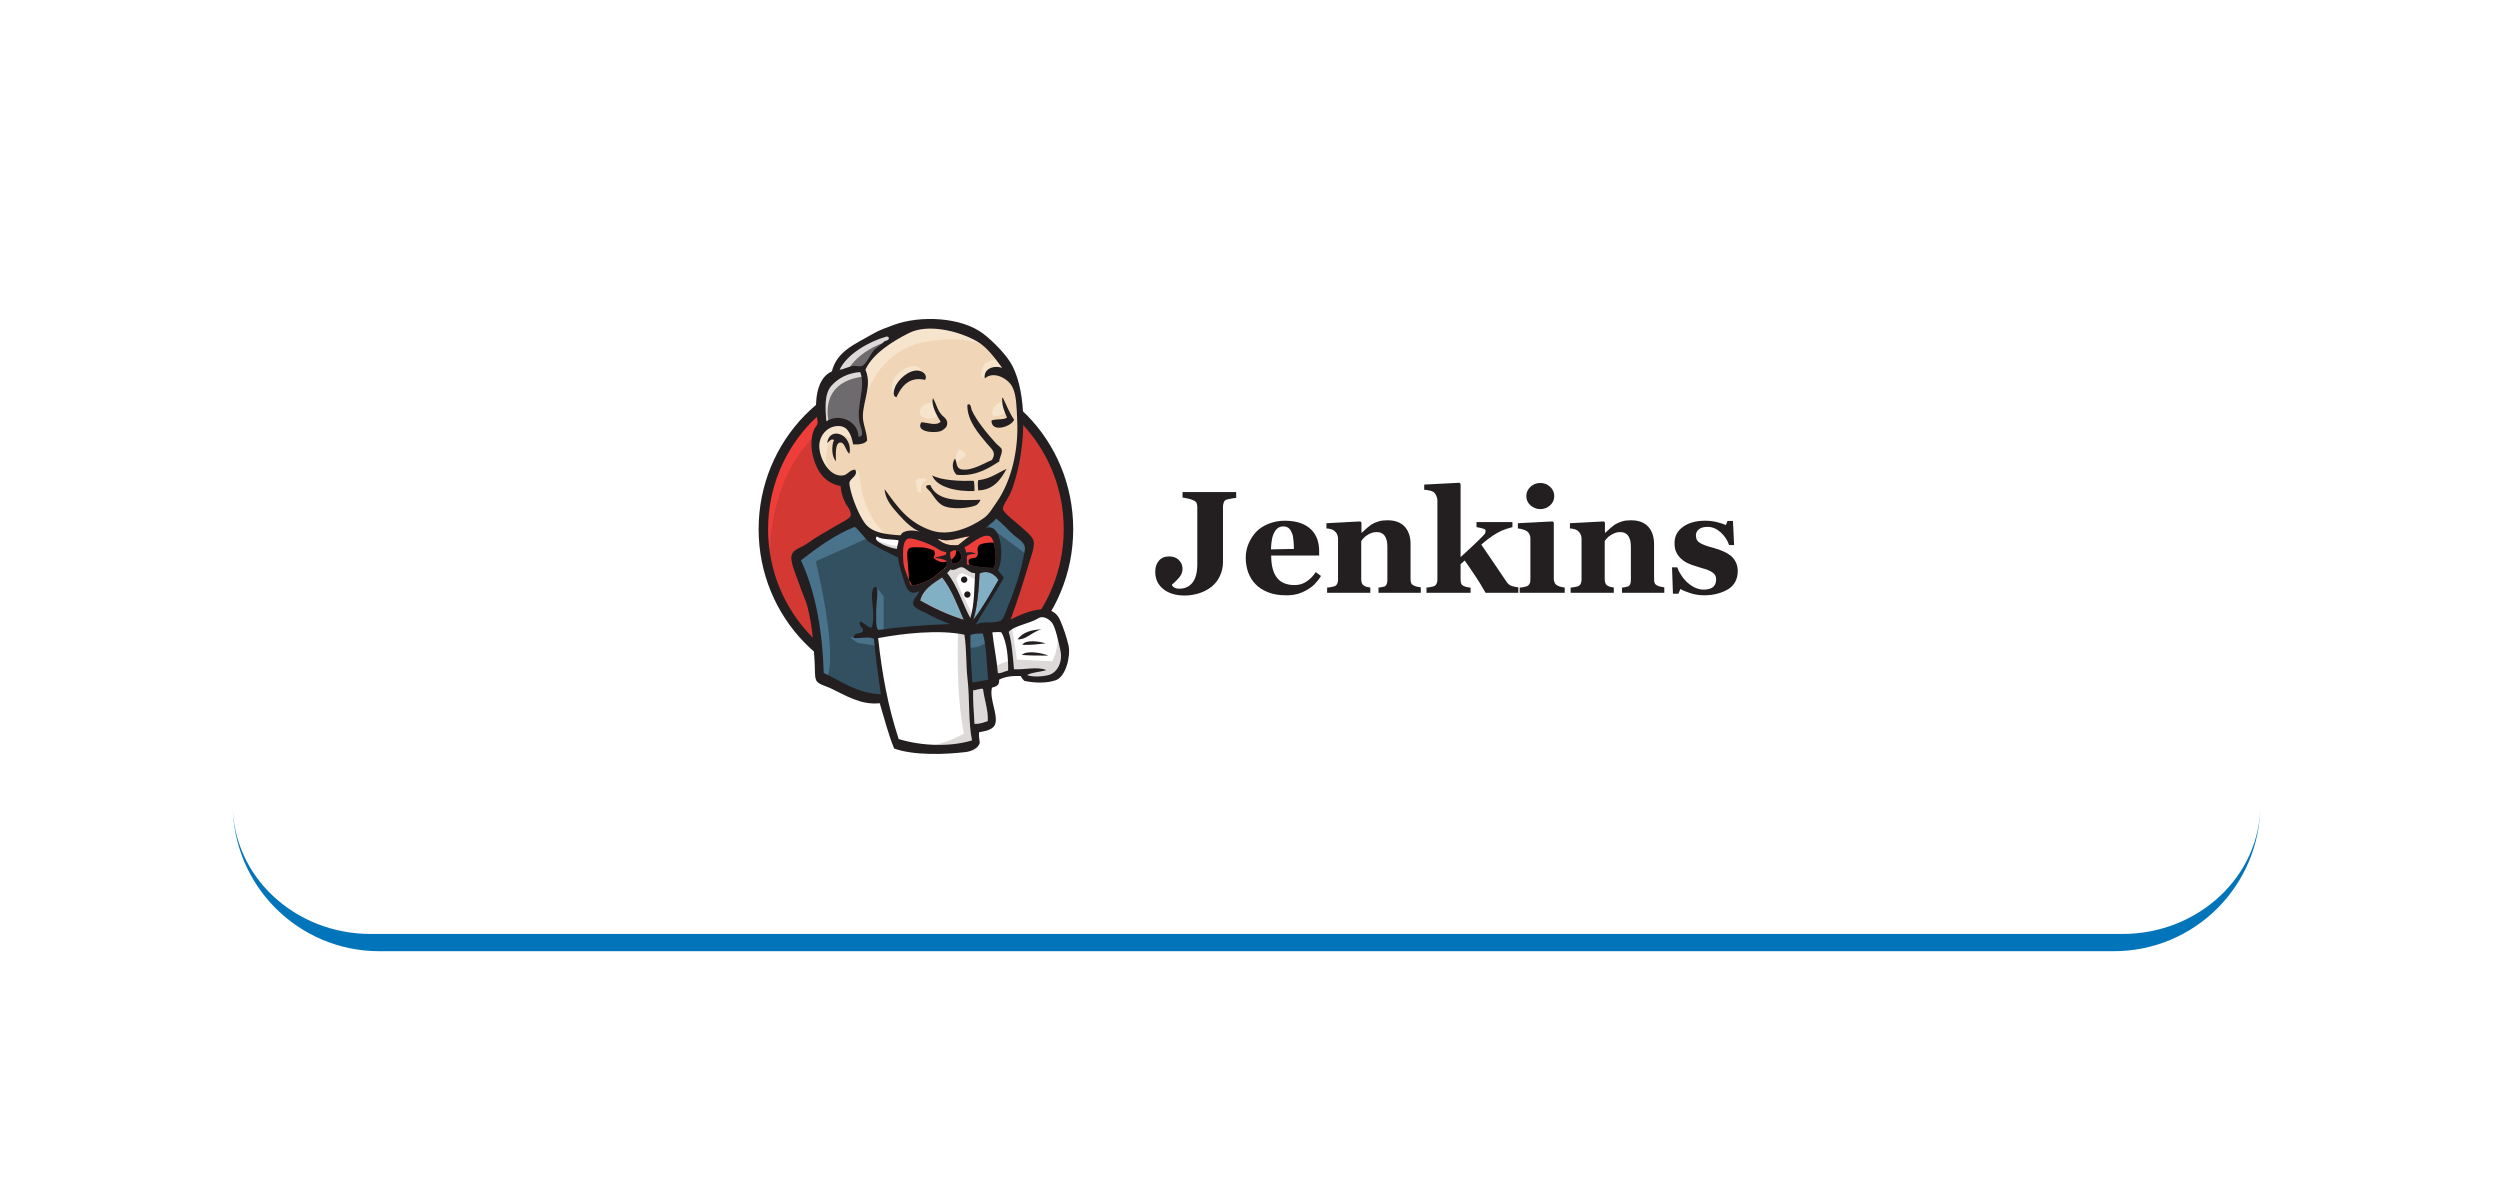 <svg width="290" height="138" viewBox="0 0 290 138" fill="none" xmlns="http://www.w3.org/2000/svg">
<g filter="url(#filter0_d_755_738155)">
<path d="M27 53C27 37.915 27 30.373 31.686 25.686C36.373 21 43.915 21 59 21H230.2C245.285 21 252.827 21 257.514 25.686C262.2 30.373 262.2 37.915 262.2 53V71.34C262.2 86.425 262.2 93.967 257.514 98.654C252.827 103.34 245.285 103.34 230.2 103.34H59C43.915 103.34 36.373 103.34 31.686 98.654C27 93.967 27 86.425 27 71.34V53Z" fill="white"/>
<path d="M27 21H262.2H27ZM262.2 87.34C262.2 96.729 254.589 104.34 245.2 104.34H44C34.611 104.34 27 96.729 27 87.34C27 95.624 34.163 102.34 43 102.34H246.2C255.037 102.34 262.2 95.624 262.2 87.34ZM27 103.34V21V103.34ZM262.2 21V103.34V21Z" fill="#0274BA"/>
</g>
<path d="M143.476 57.741C143.265 57.767 143.08 57.793 142.922 57.82C142.764 57.846 142.606 57.873 142.395 57.925C142.157 57.978 142.025 58.084 141.973 58.242C141.92 58.4 141.867 58.558 141.867 58.769V65.204C141.867 65.785 141.735 66.338 141.498 66.84C141.261 67.341 140.944 67.736 140.522 68.079C140.1 68.396 139.625 68.659 139.098 68.818C138.57 68.976 138.017 69.081 137.436 69.081C136.408 69.081 135.59 68.844 134.957 68.343C134.324 67.842 134.008 67.183 134.008 66.312C134.008 65.811 134.14 65.389 134.43 65.046C134.72 64.703 135.116 64.545 135.617 64.545C136.091 64.545 136.461 64.677 136.751 64.967C137.041 65.257 137.173 65.6 137.173 65.996C137.173 66.338 137.041 66.681 136.803 66.972C136.566 67.262 136.276 67.552 135.959 67.789V67.895C136.012 68 136.118 68.106 136.276 68.185C136.434 68.264 136.619 68.29 136.777 68.29C137.436 68.29 137.964 68.053 138.333 67.578C138.702 67.103 138.887 66.391 138.887 65.442V58.848C138.887 58.664 138.861 58.479 138.808 58.347C138.755 58.215 138.597 58.11 138.359 58.004C138.201 57.925 137.99 57.873 137.753 57.82C137.516 57.767 137.331 57.741 137.173 57.714V57.081H143.397V57.741H143.476Z" fill="#231F20"/>
<path d="M153.234 66.813C153.049 67.13 152.812 67.42 152.548 67.71C152.285 68 151.968 68.211 151.625 68.422C151.256 68.633 150.887 68.791 150.518 68.897C150.148 69.002 149.7 69.055 149.225 69.055C148.408 69.055 147.722 68.95 147.115 68.712C146.535 68.475 146.034 68.185 145.665 67.789C145.269 67.394 145.005 66.945 144.795 66.418C144.61 65.89 144.504 65.31 144.504 64.703C144.504 64.15 144.61 63.596 144.821 63.094C145.032 62.593 145.322 62.119 145.691 61.723C146.06 61.328 146.535 61.011 147.115 60.774C147.696 60.536 148.329 60.404 149.014 60.404C149.779 60.404 150.412 60.51 150.913 60.694C151.414 60.879 151.81 61.143 152.126 61.459C152.443 61.776 152.654 62.145 152.812 62.567C152.944 62.989 153.023 63.437 153.023 63.912V64.44H147.458C147.458 65.574 147.669 66.418 148.118 66.998C148.54 67.578 149.252 67.868 150.175 67.868C150.702 67.868 151.151 67.736 151.573 67.446C151.995 67.156 152.337 66.813 152.628 66.365L153.234 66.813ZM150.096 63.675C150.096 63.358 150.069 63.015 150.043 62.673C150.017 62.33 149.964 62.04 149.858 61.829C149.753 61.565 149.647 61.38 149.463 61.248C149.304 61.117 149.093 61.064 148.856 61.064C148.434 61.064 148.091 61.275 147.854 61.697C147.59 62.119 147.458 62.804 147.432 63.727L150.096 63.675Z" fill="#231F20"/>
<path d="M164.865 68.765H159.907V68.158C160.012 68.158 160.144 68.132 160.276 68.106C160.434 68.079 160.54 68.053 160.619 68.026C160.724 67.974 160.803 67.868 160.856 67.763C160.909 67.657 160.935 67.473 160.935 67.262V63.411C160.935 62.857 160.83 62.435 160.619 62.145C160.408 61.855 160.118 61.723 159.696 61.723C159.485 61.723 159.274 61.749 159.089 61.829C158.905 61.881 158.72 61.987 158.535 62.119C158.377 62.224 158.245 62.33 158.14 62.462C158.034 62.567 157.955 62.673 157.902 62.778V67.183C157.902 67.367 157.929 67.525 157.981 67.657C158.034 67.789 158.14 67.895 158.245 67.947C158.324 68 158.43 68.053 158.562 68.079C158.694 68.106 158.825 68.132 158.957 68.158V68.765H153.946V68.158C154.078 68.158 154.21 68.132 154.368 68.106C154.5 68.079 154.632 68.053 154.738 68.026C154.922 67.974 155.028 67.868 155.107 67.736C155.16 67.605 155.212 67.446 155.212 67.235V62.435C155.212 62.277 155.159 62.092 155.08 61.934C155.001 61.776 154.869 61.644 154.738 61.538C154.632 61.486 154.527 61.407 154.368 61.38C154.21 61.328 154.052 61.301 153.867 61.301V60.694L157.797 60.484L157.929 60.615V61.802H157.955C158.113 61.67 158.298 61.512 158.509 61.301C158.72 61.117 158.931 60.958 159.116 60.826C159.327 60.694 159.59 60.589 159.907 60.484C160.223 60.378 160.592 60.352 160.962 60.352C161.858 60.352 162.518 60.615 162.966 61.117C163.414 61.618 163.625 62.303 163.625 63.147V67.183C163.625 67.394 163.652 67.552 163.705 67.657C163.757 67.789 163.889 67.868 164.047 67.947C164.127 67.974 164.232 68.026 164.364 68.053C164.496 68.079 164.628 68.106 164.812 68.132V68.765H164.865Z" fill="#231F20"/>
<path d="M176.206 68.765H172.329C171.854 67.921 171.406 67.209 171.01 66.629C170.615 66.048 170.245 65.495 169.903 65.02L169.428 65.442V67.235C169.428 67.42 169.454 67.604 169.507 67.71C169.56 67.842 169.665 67.921 169.85 68C169.955 68.053 170.061 68.079 170.193 68.106C170.325 68.132 170.456 68.158 170.588 68.158V68.765H165.472V68.158C165.604 68.158 165.735 68.132 165.894 68.106C166.026 68.079 166.157 68.053 166.263 68.026C166.448 67.974 166.553 67.868 166.632 67.736C166.685 67.604 166.738 67.446 166.738 67.235V58.057C166.738 57.873 166.685 57.688 166.606 57.503C166.527 57.319 166.421 57.16 166.263 57.055C166.157 57.002 165.999 56.923 165.788 56.897C165.577 56.844 165.393 56.818 165.208 56.818V56.211L169.296 56L169.428 56.132V64.624C169.823 64.255 170.298 63.833 170.799 63.358C171.3 62.883 171.722 62.488 172.012 62.172C172.197 61.987 172.303 61.855 172.303 61.749C172.329 61.644 172.329 61.591 172.329 61.565C172.329 61.459 172.25 61.38 172.065 61.328C171.881 61.275 171.643 61.196 171.274 61.143V60.563H175.441V61.143C174.887 61.301 174.465 61.433 174.175 61.565C173.885 61.697 173.568 61.881 173.226 62.092C172.988 62.251 172.777 62.409 172.566 62.567C172.355 62.725 172.118 62.936 171.828 63.174C172.355 63.965 172.856 64.677 173.305 65.336C173.753 65.996 174.228 66.708 174.729 67.446C174.887 67.71 175.098 67.868 175.362 67.974C175.626 68.053 175.863 68.106 176.127 68.132V68.765H176.206Z" fill="#231F20"/>
<path d="M181.481 68.765H176.285V68.158C176.417 68.158 176.575 68.132 176.707 68.106C176.839 68.079 176.971 68.053 177.05 68.026C177.235 67.974 177.34 67.868 177.419 67.736C177.498 67.605 177.525 67.446 177.525 67.235V62.435C177.525 62.251 177.472 62.066 177.393 61.934C177.314 61.776 177.208 61.67 177.076 61.591C176.971 61.538 176.839 61.459 176.628 61.407C176.417 61.354 176.232 61.301 176.074 61.301V60.694L180.109 60.484L180.241 60.615V67.156C180.241 67.341 180.294 67.499 180.373 67.657C180.452 67.789 180.584 67.895 180.716 67.947C180.821 68 180.953 68.053 181.085 68.079C181.217 68.106 181.349 68.132 181.507 68.158V68.765H181.481ZM180.294 57.556C180.294 57.978 180.136 58.321 179.819 58.611C179.503 58.901 179.107 59.059 178.685 59.059C178.237 59.059 177.868 58.901 177.525 58.611C177.208 58.321 177.05 57.952 177.05 57.556C177.05 57.134 177.208 56.791 177.525 56.475C177.841 56.185 178.237 56.026 178.685 56.026C179.134 56.026 179.503 56.185 179.819 56.475C180.136 56.765 180.294 57.134 180.294 57.556Z" fill="#231F20"/>
<path d="M193.111 68.765H188.153V68.158C188.258 68.158 188.39 68.132 188.522 68.106C188.68 68.079 188.786 68.053 188.865 68.026C188.97 67.974 189.05 67.868 189.102 67.763C189.155 67.657 189.181 67.473 189.181 67.262V63.411C189.181 62.857 189.076 62.435 188.865 62.145C188.654 61.855 188.364 61.723 187.942 61.723C187.731 61.723 187.52 61.749 187.335 61.829C187.151 61.908 186.966 61.987 186.781 62.119C186.623 62.224 186.491 62.33 186.386 62.462C186.28 62.567 186.201 62.673 186.148 62.778V67.183C186.148 67.367 186.175 67.525 186.228 67.657C186.28 67.789 186.386 67.895 186.491 67.947C186.57 68 186.676 68.053 186.808 68.079C186.94 68.106 187.072 68.132 187.203 68.158V68.765H182.192V68.158C182.324 68.158 182.456 68.132 182.614 68.106C182.746 68.079 182.878 68.053 182.984 68.026C183.168 67.974 183.274 67.868 183.353 67.736C183.406 67.605 183.458 67.446 183.458 67.235V62.435C183.458 62.277 183.406 62.092 183.326 61.934C183.247 61.776 183.115 61.644 182.984 61.538C182.878 61.486 182.773 61.407 182.614 61.38C182.456 61.328 182.298 61.301 182.113 61.301V60.694L186.043 60.484L186.175 60.615V61.802H186.201C186.359 61.67 186.544 61.512 186.755 61.301C186.966 61.117 187.177 60.958 187.362 60.826C187.573 60.694 187.836 60.589 188.153 60.484C188.469 60.378 188.839 60.352 189.208 60.352C190.105 60.352 190.764 60.615 191.212 61.117C191.661 61.618 191.872 62.303 191.872 63.147V67.183C191.872 67.394 191.898 67.552 191.951 67.657C192.003 67.789 192.135 67.868 192.294 67.947C192.373 67.974 192.478 68.026 192.61 68.053C192.742 68.079 192.874 68.106 193.058 68.132V68.765H193.111Z" fill="#231F20"/>
<path d="M197.674 69.055C197.147 69.055 196.619 68.976 196.118 68.818C195.617 68.659 195.222 68.501 194.931 68.317L194.694 68.87H194.061L193.956 65.811H194.562C194.641 66.048 194.773 66.338 194.984 66.655C195.169 66.972 195.406 67.235 195.643 67.499C195.907 67.736 196.197 67.947 196.54 68.132C196.883 68.29 197.226 68.396 197.595 68.396C198.096 68.396 198.465 68.29 198.703 68.106C198.94 67.921 199.072 67.604 199.072 67.209C199.072 66.998 199.019 66.813 198.914 66.655C198.808 66.523 198.65 66.391 198.465 66.286C198.254 66.18 198.017 66.075 197.753 65.996C197.49 65.916 197.173 65.837 196.804 65.706C196.435 65.6 196.118 65.495 195.854 65.363C195.591 65.257 195.301 65.073 195.037 64.835C194.8 64.624 194.589 64.361 194.457 64.07C194.298 63.78 194.246 63.411 194.246 62.989C194.246 62.224 194.562 61.591 195.222 61.117C195.881 60.642 196.725 60.404 197.78 60.404C198.281 60.404 198.729 60.457 199.151 60.563C199.573 60.668 199.916 60.774 200.206 60.906L200.391 60.431H201.024L201.156 63.226H200.575C200.391 62.646 200.048 62.172 199.6 61.749C199.125 61.328 198.624 61.117 198.096 61.117C197.674 61.117 197.331 61.196 197.094 61.38C196.857 61.565 196.725 61.802 196.725 62.119C196.725 62.541 196.909 62.831 197.252 63.015C197.595 63.2 198.096 63.385 198.729 63.543C199.705 63.807 200.417 64.15 200.892 64.572C201.34 65.02 201.578 65.574 201.578 66.233C201.578 67.13 201.235 67.842 200.523 68.317C199.731 68.791 198.808 69.055 197.674 69.055Z" fill="#231F20"/>
<path d="M123.949 61.314C123.949 71.308 116.026 79.417 106.246 79.417C96.466 79.417 88.543 71.308 88.543 61.314C88.543 51.32 96.466 43.211 106.246 43.211C116.026 43.211 123.949 51.32 123.949 61.314Z" fill="#D33833"/>
<path d="M89.271 65.797C89.271 65.797 87.986 46.923 105.389 46.38L104.176 44.353L94.739 47.522L92.04 50.62L89.685 55.132L88.343 60.386L88.743 63.898" fill="#EF3D3A"/>
<path d="M94.125 48.964C91.027 52.148 89.099 56.531 89.099 61.385C89.099 66.239 91.027 70.623 94.125 73.806C97.237 76.99 101.506 78.946 106.246 78.946C110.986 78.946 115.255 76.99 118.367 73.806C121.465 70.623 123.393 66.239 123.393 61.385C123.393 56.531 121.465 52.148 118.367 48.964C115.255 45.795 110.986 43.825 106.246 43.825C101.52 43.825 97.237 45.781 94.125 48.964ZM93.34 74.563C90.042 71.194 88 66.525 88 61.385C88 56.246 90.042 51.577 93.34 48.193C96.638 44.824 101.206 42.725 106.246 42.725C111.286 42.725 115.854 44.824 119.152 48.193C122.45 51.563 124.492 56.231 124.492 61.385C124.492 66.525 122.45 71.194 119.152 74.563C115.854 77.947 111.286 80.031 106.246 80.031C101.206 80.031 96.638 77.947 93.34 74.563Z" fill="#231F20"/>
<path d="M113.699 61.414L111 61.814L107.36 62.228L105.004 62.285L102.705 62.213L100.949 61.671L99.393 59.986L98.18 56.545L97.908 55.803L96.295 55.26L95.353 53.704L94.682 51.477L95.424 49.521L97.18 48.907L98.594 49.578L99.264 51.063L100.078 50.934L100.35 50.592L100.078 49.036L100.007 47.08L100.407 44.381L100.392 42.84L101.62 40.869L103.776 39.313L107.545 37.7L111.728 38.314L115.369 40.941L117.054 43.639L118.139 45.595L118.41 50.449L117.596 54.632L116.111 58.344L114.712 60.329" fill="#F0D6B7"/>
<path d="M111.414 73.078L101.777 73.478V75.091L102.591 80.759L102.191 81.23L95.452 78.932L94.981 78.118L94.31 70.494L92.725 65.925L92.383 64.84L97.779 61.128L99.464 60.457L100.949 62.285L102.234 63.427L103.719 63.898L104.39 64.098L105.204 67.61L105.817 68.352L107.374 67.81L106.289 69.909L112.142 72.678L111.414 73.078Z" fill="#335061"/>
<path d="M95.424 49.55L97.18 48.936L98.594 49.607L99.265 51.092L100.078 50.963L100.278 50.149L99.879 48.593L100.278 44.881L99.936 42.854L101.149 41.44L103.776 39.356L103.034 38.342L99.322 40.17L97.766 41.383L96.895 43.268L95.553 45.095L95.153 47.251L95.424 49.55Z" fill="#6D6B6D"/>
<path d="M98.194 43.211C98.194 43.211 99.207 40.712 103.248 39.499C107.288 38.285 103.448 38.628 103.448 38.628L99.065 40.312L97.38 41.997L96.638 43.339L98.194 43.211Z" fill="#DCD9D8"/>
<path d="M96.166 49.078C96.166 49.078 94.753 44.353 100.15 43.682L99.95 42.868L96.238 43.739L95.153 47.251L95.424 49.55L96.166 49.078Z" fill="#DCD9D8"/>
<path d="M98.322 55.346L99.207 54.489C99.207 54.489 99.607 54.532 99.679 55.004C99.75 55.475 99.95 59.729 102.848 62.014C103.119 62.228 100.692 61.671 100.692 61.671L98.536 58.301" fill="#F7E4CD"/>
<path d="M110.729 54.061C110.729 54.061 110.886 52.02 111.443 52.177C111.999 52.334 111.999 52.891 111.999 52.891C111.999 52.891 110.657 53.747 110.729 54.061Z" fill="#F7E4CD"/>
<path d="M116.325 46.58C116.325 46.58 115.212 46.809 115.112 47.794C115.012 48.779 116.325 47.993 116.525 47.922" fill="#F7E4CD"/>
<path d="M108.173 46.651C108.173 46.651 106.688 46.851 106.688 47.794C106.688 48.736 108.373 48.664 108.844 48.265" fill="#F7E4CD"/>
<path d="M99.007 51.035C99.007 51.035 96.452 49.478 96.181 50.963C95.909 52.448 95.31 53.519 96.581 55.075L95.71 54.804L94.896 52.719L94.624 50.692L96.181 49.079L97.937 49.207L98.95 50.021L99.007 51.035Z" fill="#F7E4CD"/>
<path d="M100.221 46.78C100.221 46.78 101.363 40.841 107.16 39.699C111.928 38.756 114.441 39.898 115.383 40.983C115.383 40.983 111.129 35.929 107.088 37.471C103.048 39.028 100.078 41.854 100.15 43.668C100.264 46.78 100.221 46.78 100.221 46.78Z" fill="#F7E4CD"/>
<path d="M115.854 41.654C115.854 41.654 113.899 41.583 113.827 43.339C113.827 43.339 113.827 43.611 113.956 43.882C113.956 43.882 115.512 42.126 116.454 43.068" fill="#F7E4CD"/>
<path d="M107.302 44.067C107.302 44.067 106.96 41.383 104.675 42.939C103.191 43.953 103.333 45.367 103.59 45.638C103.862 45.909 103.79 46.452 103.99 46.08C104.19 45.709 104.133 44.496 104.875 44.153C105.603 43.81 106.831 43.439 107.302 44.067Z" fill="#F7E4CD"/>
<path d="M100.964 62.285L94.625 65.112C94.625 65.112 97.252 75.562 95.91 78.803L94.967 78.46L94.896 74.477L93.14 66.939L92.397 64.855L99.008 60.4L100.964 62.285Z" fill="#49728B"/>
<path d="M101.606 68.067L102.505 69.166V73.207H101.435C101.435 73.207 101.306 70.38 101.306 70.037C101.306 69.695 101.435 68.481 101.435 68.481" fill="#49728B"/>
<path d="M101.634 73.82L98.593 73.949L99.464 74.563L101.62 74.906" fill="#49728B"/>
<path d="M112.014 73.15L114.512 73.078L115.126 79.274L112.57 79.617L112.014 73.15Z" fill="#335061"/>
<path d="M112.685 73.15L116.454 72.95C116.454 72.95 118.01 69.038 118.01 68.838C118.01 68.638 119.352 63.17 119.352 63.17L116.311 60L115.697 59.458L114.084 61.071V67.339L112.685 73.15Z" fill="#335061"/>
<path d="M114.369 72.678L112.014 73.15L112.356 75.034C113.227 75.434 114.712 74.363 114.712 74.363" fill="#49728B"/>
<path d="M114.441 60.871L119.167 64.383L119.295 62.77L115.726 59.472L114.441 60.871Z" fill="#49728B"/>
<path d="M103.976 86.427L102.577 80.759L101.877 76.576L101.763 73.478L108.088 73.135H112.014L111.657 80.217L112.271 85.685L112.2 86.698L107.074 87.098L103.976 86.427Z" fill="white"/>
<path d="M111.143 73.078C111.143 73.078 110.801 80.088 111.814 85.085C111.814 85.085 109.787 86.37 106.832 86.698L112.499 86.498L113.171 86.099L112.357 75.048L112.143 72.678" fill="#DCD9D8"/>
<path d="M115.226 78.746L117.853 78.004L122.836 77.732L123.578 75.434L122.236 71.451L120.68 71.251L118.524 71.922L116.468 72.935L115.369 72.735L114.512 73.078" fill="white"/>
<path d="M115.183 77.39C115.183 77.39 116.939 76.576 117.21 76.647L116.468 72.935L117.339 72.593C117.339 72.593 117.953 76.105 117.953 76.505C117.953 76.505 121.722 76.704 122.065 76.704C122.065 76.704 122.878 75.148 122.679 73.535L123.421 75.691L123.492 76.904L122.407 78.518L121.194 78.789L119.166 78.718L118.495 77.847L116.14 78.189L115.397 78.46" fill="#DCD9D8"/>
<path d="M112.528 72.607L111.043 68.838L109.487 66.611C109.487 66.611 109.829 65.668 110.301 65.668H111.857L113.342 66.211L113.213 68.709L112.528 72.607Z" fill="white"/>
<path d="M112.827 71.322C112.827 71.322 110.943 67.681 110.943 67.139C110.943 67.139 111.286 66.325 111.757 66.525C112.228 66.725 113.241 67.267 113.241 67.267V65.983L110.943 65.511L109.387 65.711L112.014 71.936L112.556 72.007" fill="#DCD9D8"/>
<path d="M104.576 62.428L102.705 62.228L100.949 61.685V62.299L101.806 63.241L104.504 64.455" fill="white"/>
<path d="M101.563 62.627C101.563 62.627 103.647 63.498 104.333 63.298L104.404 64.112L102.52 63.712L101.377 62.899L101.563 62.627Z" fill="#DCD9D8"/>
<path d="M115.226 65.897C114.084 65.868 113.042 65.725 112.142 65.469C112.199 65.097 112.085 64.74 112.185 64.469C112.442 64.284 112.856 64.284 113.242 64.241C112.913 64.084 112.442 64.012 112.071 64.112C112.057 63.855 111.942 63.698 111.871 63.498C112.514 63.27 114.027 61.771 114.884 62.256C115.298 62.499 115.469 63.841 115.497 64.512C115.526 65.055 115.44 65.597 115.226 65.897Z" fill="#D33833"/>
<path d="M115.226 65.897C114.084 65.868 113.042 65.725 112.142 65.469C112.199 65.097 112.085 64.74 112.185 64.469C112.442 64.284 112.856 64.284 113.242 64.241C112.913 64.084 112.442 64.012 112.071 64.112C112.057 63.855 111.942 63.698 111.871 63.498C112.514 63.27 114.027 61.771 114.884 62.256C115.298 62.499 115.469 63.841 115.497 64.512C115.526 65.055 115.44 65.597 115.226 65.897Z" fill="black"/>
<path d="M109.758 64.026C109.758 64.112 109.758 64.198 109.744 64.284C109.387 64.512 108.816 64.512 108.416 64.712C108.987 64.74 109.444 64.883 109.844 65.069C109.83 65.283 109.83 65.511 109.815 65.725C109.159 66.168 108.559 66.839 107.788 67.267C107.417 67.467 106.146 67.981 105.761 67.881C105.546 67.824 105.518 67.553 105.432 67.296C105.247 66.753 104.818 65.868 104.776 65.04C104.733 63.998 104.618 62.242 105.746 62.456C106.66 62.627 107.717 63.041 108.416 63.427C108.859 63.684 109.101 63.969 109.758 64.026Z" fill="#D33833"/>
<path d="M109.758 64.026C109.758 64.112 109.758 64.198 109.744 64.284C109.387 64.512 108.816 64.512 108.416 64.712C108.987 64.74 109.444 64.883 109.844 65.069C109.83 65.283 109.83 65.511 109.815 65.725C109.159 66.168 108.559 66.839 107.788 67.267C107.417 67.467 106.146 67.981 105.761 67.881C105.546 67.824 105.518 67.553 105.432 67.296C105.247 66.753 104.818 65.868 104.776 65.04C104.733 63.998 104.618 62.242 105.746 62.456C106.66 62.627 107.717 63.041 108.416 63.427C108.859 63.684 109.101 63.969 109.758 64.026Z" fill="black"/>
<path d="M110.4 65.269C110.3 64.698 110.186 64.54 110.229 64.041C111.757 63.027 112.028 65.783 110.4 65.269Z" fill="#D33833"/>
<path d="M110.4 65.269C110.3 64.698 110.186 64.54 110.229 64.041C111.757 63.027 112.028 65.783 110.4 65.269Z" fill="black"/>
<path d="M112.599 65.725C112.599 65.725 112.128 65.054 112.471 64.855C112.814 64.655 113.142 64.855 113.342 64.512C113.542 64.169 113.342 63.969 113.413 63.57C113.485 63.17 113.813 63.099 114.156 63.027C114.498 62.956 115.441 62.827 115.569 63.156L115.169 61.942L114.355 61.671L111.8 63.156L111.671 63.898V65.383" fill="#EF3D3A"/>
<path d="M105.518 67.953C105.432 66.896 105.346 65.854 105.261 64.797C105.118 63.227 105.632 63.498 107.002 63.498C107.217 63.498 108.287 63.741 108.359 63.898C108.73 64.655 107.745 64.483 108.787 65.055C109.658 65.526 111.214 64.769 110.857 63.698C110.657 63.455 109.829 63.627 109.53 63.47C109.001 63.199 108.473 62.927 107.945 62.656C107.274 62.313 105.732 61.799 105.018 62.285C103.205 63.513 105.132 66.596 105.775 67.881" fill="#EF3D3A"/>
<path d="M107.303 44.067C105.461 43.639 104.547 44.838 103.99 46.08C103.491 45.966 103.69 45.281 103.819 44.938C104.147 44.039 105.475 42.825 106.56 42.996C107.017 43.054 107.645 43.482 107.303 44.067Z" fill="#231F20"/>
<path d="M116.254 46.152H116.34C116.754 47.008 117.111 47.922 117.639 48.693C117.282 49.521 114.983 50.235 115.012 48.779C115.512 48.565 116.368 48.736 116.811 48.45C116.554 47.751 116.197 47.151 116.254 46.152Z" fill="#231F20"/>
<path d="M108.23 46.18C108.63 46.908 108.759 47.665 109.315 48.208C109.572 48.45 110.058 48.75 109.815 49.435C109.758 49.593 109.344 49.949 109.101 50.021C108.23 50.278 106.189 50.078 106.874 48.979C107.602 49.007 108.573 49.45 109.115 48.922C108.701 48.265 107.959 46.951 108.23 46.18Z" fill="#231F20"/>
<path d="M115.926 53.519C114.612 54.361 113.142 55.289 110.972 55.075C110.515 54.675 110.329 53.776 110.786 53.19C111.015 53.59 110.872 54.332 111.528 54.447C112.756 54.661 114.184 53.69 115.069 53.362C115.612 52.434 115.026 52.105 114.527 51.506C113.513 50.292 112.171 48.779 112.214 46.965C112.628 46.666 112.656 47.422 112.713 47.551C113.242 48.779 114.569 50.364 115.526 51.42C115.769 51.677 116.154 51.934 116.197 52.105C116.326 52.591 115.869 53.19 115.926 53.519Z" fill="#231F20"/>
<path d="M98.536 52.633C98.122 52.391 98.022 51.363 97.537 51.334C96.837 51.291 96.966 52.676 96.966 53.49C96.495 53.062 96.409 51.72 96.752 51.035C96.352 50.835 96.181 51.249 95.952 51.391C96.252 49.321 98.993 50.435 98.536 52.633Z" fill="#231F20"/>
<path d="M116.754 54.39C116.14 55.56 115.269 56.845 113.47 56.888C113.427 56.517 113.399 55.931 113.47 55.703C114.855 55.56 115.712 54.861 116.754 54.39Z" fill="#231F20"/>
<path d="M108.13 55.146C109.273 55.746 111.386 55.817 112.956 55.774C113.042 56.117 113.042 56.545 113.042 56.959C111.029 57.045 108.659 56.545 108.13 55.146Z" fill="#231F20"/>
<path d="M107.916 56.26C108.716 58.259 111.443 58.03 113.741 57.973C113.641 58.23 113.427 58.544 113.142 58.644C112.399 58.944 110.372 59.172 109.344 58.63C108.701 58.287 108.273 57.502 107.916 57.045C107.759 56.831 106.903 56.274 107.916 56.26Z" fill="#231F20"/>
<path d="M115.826 67.267C114.898 68.866 113.998 70.508 112.899 71.907C113.356 70.551 113.556 68.267 113.627 66.525C114.598 66.068 115.426 66.625 115.826 67.267Z" fill="#81B0C4"/>
<path d="M120.837 73.007C119.795 73.221 119.067 74.234 118.039 74.163C118.61 73.378 119.58 73.035 120.837 73.007Z" fill="#231F20"/>
<path d="M121.294 74.634C120.437 74.72 119.438 74.863 118.581 74.791C118.995 74.163 120.566 74.392 121.294 74.634Z" fill="#231F20"/>
<path d="M121.594 76.048C120.637 76.062 119.452 76.048 118.539 75.976C119.081 75.391 120.98 75.762 121.594 76.048Z" fill="#231F20"/>
<path d="M114.027 79.903C114.17 81.102 114.641 82.315 114.584 83.629C114.055 83.8 113.756 83.957 113.042 83.957C112.999 82.844 112.842 81.13 112.885 80.059C113.227 80.088 113.741 79.817 114.027 79.903Z" fill="#DCD9D8"/>
<path d="M112.485 62.199C112 62.513 111.6 62.899 111.129 63.241C110.101 63.298 109.544 63.17 108.802 62.584C108.816 62.542 108.887 62.556 108.887 62.499C109.987 62.984 111.386 62.299 112.485 62.199Z" fill="#F0D6B7"/>
<path d="M106.746 69.666C107.045 68.367 108.23 67.681 109.301 66.968C110.401 68.367 111.072 70.166 111.814 71.907C110.058 71.379 108.273 70.537 106.746 69.666Z" fill="#81B0C4"/>
<path d="M112.885 80.074C112.842 81.145 112.984 82.844 113.042 83.971C113.755 83.971 114.055 83.814 114.583 83.643C114.641 82.33 114.169 81.116 114.027 79.917C113.741 79.817 113.227 80.088 112.885 80.074ZM101.863 74.02C102.334 78.318 103.005 81.915 104.247 85.728C107.002 86.57 110.315 86.641 112.756 85.885C112.313 83.743 112.499 81.13 112.242 78.832C112.042 77.104 112.142 75.377 111.871 73.621C108.916 73.007 104.747 73.478 101.863 74.02ZM112.57 73.649C112.542 75.491 112.656 77.318 112.799 79.16C113.513 79.06 113.984 78.989 114.641 78.832C114.426 77.061 114.455 75.048 114.012 73.478C113.513 73.492 113.07 73.478 112.57 73.649ZM116.154 73.349C115.811 73.278 115.426 73.349 115.112 73.349C115.269 74.848 115.626 76.505 115.754 78.089C116.254 78.104 116.525 77.861 116.939 77.79C116.968 76.405 116.825 74.492 116.154 73.349ZM121.593 78.318C122.65 78.061 123.307 76.776 123.007 75.448C122.807 74.563 122.464 72.878 122.079 72.307C121.808 71.893 121.051 71.336 120.437 71.722C119.452 72.35 117.724 72.536 117.011 73.292C117.367 74.492 117.482 76.119 117.624 77.632C118.852 77.704 120.351 77.29 121.379 77.732C120.665 77.961 119.752 77.961 119.138 78.303C119.652 78.546 120.822 78.503 121.593 78.318ZM111.799 71.907C111.057 70.166 110.386 68.367 109.287 66.968C108.216 67.681 107.045 68.367 106.731 69.666C108.273 70.537 110.058 71.379 111.799 71.907ZM113.627 66.525C113.556 68.267 113.356 70.551 112.899 71.907C113.998 70.494 114.898 68.866 115.826 67.267C115.426 66.625 114.598 66.068 113.627 66.525ZM111.557 65.797C111.143 65.754 110.786 66.282 110.243 66.054C110.115 66.197 110.001 66.339 109.872 66.482C111.071 67.938 111.628 69.994 112.556 71.693C113.056 70.051 112.999 68.267 113.113 66.482C112.428 66.511 112.042 65.84 111.557 65.797ZM110.229 64.041C110.186 64.54 110.3 64.698 110.4 65.269C112.028 65.783 111.757 63.027 110.229 64.041ZM108.416 63.441C107.716 63.056 106.66 62.642 105.746 62.47C104.618 62.256 104.732 64.012 104.775 65.055C104.818 65.882 105.246 66.753 105.432 67.31C105.518 67.567 105.546 67.838 105.76 67.896C106.146 67.981 107.431 67.481 107.788 67.282C108.559 66.868 109.158 66.197 109.815 65.74C109.829 65.526 109.829 65.297 109.844 65.083C109.444 64.883 109.001 64.755 108.416 64.726C108.801 64.526 109.387 64.526 109.744 64.298C109.744 64.212 109.744 64.126 109.758 64.041C109.101 63.969 108.858 63.684 108.416 63.441ZM101.706 62.228C101.12 62.827 103.348 63.627 104.047 63.67C104.047 63.298 104.261 62.941 104.218 62.67C103.376 62.527 102.277 62.627 101.706 62.228ZM108.901 62.499C108.901 62.556 108.83 62.542 108.816 62.584C109.572 63.17 110.129 63.298 111.143 63.241C111.6 62.913 112.014 62.513 112.499 62.199C111.385 62.299 109.986 62.984 108.901 62.499ZM115.497 64.498C115.469 63.841 115.297 62.485 114.883 62.242C114.027 61.742 112.513 63.256 111.871 63.484C111.942 63.684 112.056 63.841 112.071 64.098C112.456 63.998 112.913 64.069 113.241 64.226C112.856 64.269 112.442 64.269 112.185 64.455C112.099 64.726 112.213 65.083 112.142 65.454C113.042 65.711 114.084 65.84 115.226 65.882C115.44 65.597 115.526 65.055 115.497 64.498ZM100.721 62.799C100.535 62.67 99.293 61.057 99.121 61.128C96.88 62.014 94.781 63.541 92.911 64.997C94.696 68.838 95.424 73.535 95.552 78.061C97.594 79.017 99.393 80.402 102.177 80.545C101.848 78.275 101.563 76.233 101.377 74.092C100.678 73.792 99.678 74.106 99.022 74.006C99.022 73.221 100.021 73.663 100.107 73.135C100.164 72.736 99.55 72.707 99.75 72.079C100.264 72.264 100.535 72.678 101.077 72.835C101.577 71.75 101.077 69.823 101.149 68.909C101.163 68.738 101.235 67.967 101.62 68.095C101.963 68.21 101.606 70.166 101.634 71.022C101.663 71.822 101.534 72.578 101.863 73.078C104.547 72.707 107.274 72.478 110.186 72.393C109.544 72.121 108.787 71.865 107.959 71.393C107.502 71.136 106.089 70.608 105.96 70.18C105.746 69.495 106.503 69.138 106.631 68.552C105.275 69.295 105.018 67.838 104.69 66.825C104.404 65.897 104.233 65.197 104.161 64.669C102.976 64.069 101.72 63.513 100.721 62.799ZM114.312 61.314C116.182 60.414 116.525 64.698 115.783 66.082C115.897 66.496 116.282 66.653 116.439 67.025C115.397 68.895 114.241 70.637 113.17 72.478C113.955 71.979 115.097 72.393 116.025 72.022C116.368 71.893 116.611 71.108 116.868 70.48C117.582 68.766 118.324 66.596 118.652 64.969C118.724 64.598 118.938 63.784 118.881 63.455C118.795 62.856 117.996 62.413 117.582 62.056C116.825 61.371 116.354 60.786 115.554 60.143C115.254 60.614 114.569 60.928 114.312 61.314ZM96.452 44.738C95.567 45.724 95.752 47.551 95.852 48.864C97.465 47.851 99.593 48.95 99.578 50.663C100.349 50.649 99.864 49.707 99.721 49.093C99.264 47.108 100.492 44.967 99.778 43.154C98.393 43.268 97.266 43.825 96.452 44.738ZM102.819 39.042C100.806 39.613 98.222 41.083 97.394 42.897C98.037 42.797 98.479 42.483 99.107 42.44C99.35 42.425 99.664 42.54 99.935 42.468C100.478 42.325 100.949 41.098 101.363 40.641C101.763 40.198 102.248 39.998 102.577 39.599C102.791 39.499 103.105 39.499 103.119 39.185C103.033 39.085 102.933 39.013 102.819 39.042ZM113.313 39.584C111.214 38.399 107.673 37.514 105.446 38.628C103.647 39.527 101.22 41.012 100.392 42.882C101.163 44.696 100.164 46.352 100.092 48.193C100.064 49.178 100.549 50.021 100.592 51.092C100.321 51.534 99.521 51.577 98.965 51.548C98.779 50.606 98.451 49.55 97.48 49.435C96.109 49.278 95.095 50.421 95.038 51.606C94.967 53.005 96.109 55.318 97.737 55.16C98.365 55.103 98.522 54.475 99.207 54.475C99.578 55.218 98.636 55.446 98.536 55.974C98.508 56.117 98.608 56.645 98.679 56.902C98.979 58.116 99.635 59.701 100.278 60.629C101.106 61.814 102.719 61.985 104.461 62.099C104.775 61.428 105.917 61.485 106.66 61.657C105.76 61.3 104.932 60.443 104.247 59.686C103.462 58.815 102.662 57.887 102.619 56.745C104.118 58.815 105.346 60.629 108.059 61.542C110.115 62.228 112.513 61.228 114.098 60.115C114.755 59.658 115.14 58.915 115.611 58.259C117.353 55.746 118.167 52.177 117.996 48.707C117.924 47.28 117.924 45.852 117.439 44.895C116.939 43.896 115.24 42.982 114.241 43.896C114.055 42.911 115.069 42.311 116.254 42.668C115.412 41.569 114.526 40.27 113.313 39.584ZM117.225 71.865C118.867 71.051 121.922 69.68 122.935 71.865C123.321 72.678 123.764 74.035 123.949 74.877C124.22 76.048 123.649 78.532 122.436 78.917C121.365 79.26 120.123 79.246 118.838 78.989C118.681 78.86 118.524 78.646 118.395 78.418C117.482 78.389 116.611 78.46 115.897 78.846C115.968 79.531 115.511 79.631 115.069 79.774C114.755 81.045 115.711 82.701 115.483 83.843C115.326 84.671 114.312 84.799 113.57 84.942C113.541 85.399 113.598 85.785 113.655 86.17C113.484 86.798 112.727 87.155 111.999 87.241C109.615 87.526 106.003 87.655 103.719 86.827C103.076 85.256 102.577 83.358 102.048 81.573C99.821 81.816 98.008 80.616 96.309 79.817C95.724 79.546 94.91 79.388 94.681 78.917C94.467 78.46 94.553 77.59 94.496 76.776C94.367 74.677 94.239 72.65 93.696 70.508C93.454 69.537 93.011 68.695 92.711 67.767C92.426 66.91 91.94 65.84 91.812 64.983C91.626 63.712 92.825 63.641 93.582 63.084C94.767 62.228 95.695 61.757 96.98 60.986C97.365 60.757 98.508 60.186 98.636 59.915C98.893 59.386 98.194 58.644 98.008 58.23C97.708 57.573 97.551 57.017 97.508 56.374C96.438 56.203 95.609 55.56 95.124 54.846C94.31 53.647 93.739 51.434 94.453 49.764C94.51 49.635 94.781 49.364 94.824 49.164C94.91 48.764 94.667 48.236 94.653 47.808C94.582 45.623 95.024 43.739 96.495 43.082C97.094 40.698 99.236 39.913 101.249 38.728C102.005 38.285 102.834 38 103.69 37.685C106.76 36.558 111.485 36.772 114.041 38.699C115.126 39.513 116.853 41.24 117.467 42.497C119.109 45.795 118.981 51.32 117.839 55.346C117.682 55.889 117.467 56.674 117.153 57.331C116.939 57.788 116.268 58.687 116.34 59.087C116.425 59.501 117.881 60.6 118.196 60.9C118.752 61.442 119.823 62.156 119.909 62.842C120.009 63.57 119.595 64.569 119.381 65.269C118.695 67.61 118.01 69.766 117.225 71.865Z" fill="#231F20"/>
<path d="M106.303 55.646C106.389 55.532 106.874 55.346 107.559 55.675C107.559 55.675 106.746 55.803 106.817 57.159L106.474 57.088C106.489 57.102 106.132 55.874 106.303 55.646Z" fill="#F7E4CD"/>
<path d="M112.214 67.239C112.214 67.439 112.042 67.61 111.842 67.61C111.643 67.61 111.471 67.439 111.471 67.239C111.471 67.039 111.643 66.868 111.842 66.868C112.057 66.868 112.214 67.039 112.214 67.239Z" fill="#1D1919"/>
<path d="M112.585 68.966C112.585 69.166 112.413 69.338 112.213 69.338C112.014 69.338 111.842 69.166 111.842 68.966C111.842 68.766 112.014 68.595 112.213 68.595C112.428 68.595 112.585 68.752 112.585 68.966Z" fill="#1D1919"/>
<defs>
<filter id="filter0_d_755_738155" x="0.1" y="0.1" width="289" height="137.14" filterUnits="userSpaceOnUse" color-interpolation-filters="sRGB">
<feFlood flood-opacity="0" result="BackgroundImageFix"/>
<feColorMatrix in="SourceAlpha" type="matrix" values="0 0 0 0 0 0 0 0 0 0 0 0 0 0 0 0 0 0 127 0" result="hardAlpha"/>
<feOffset dy="6"/>
<feGaussianBlur stdDeviation="13.45"/>
<feComposite in2="hardAlpha" operator="out"/>
<feColorMatrix type="matrix" values="0 0 0 0 0.546 0 0 0 0 0.546 0 0 0 0 0.546 0 0 0 0.19 0"/>
<feBlend mode="normal" in2="BackgroundImageFix" result="effect1_dropShadow_755_738155"/>
<feBlend mode="normal" in="SourceGraphic" in2="effect1_dropShadow_755_738155" result="shape"/>
</filter>
</defs>
</svg>
